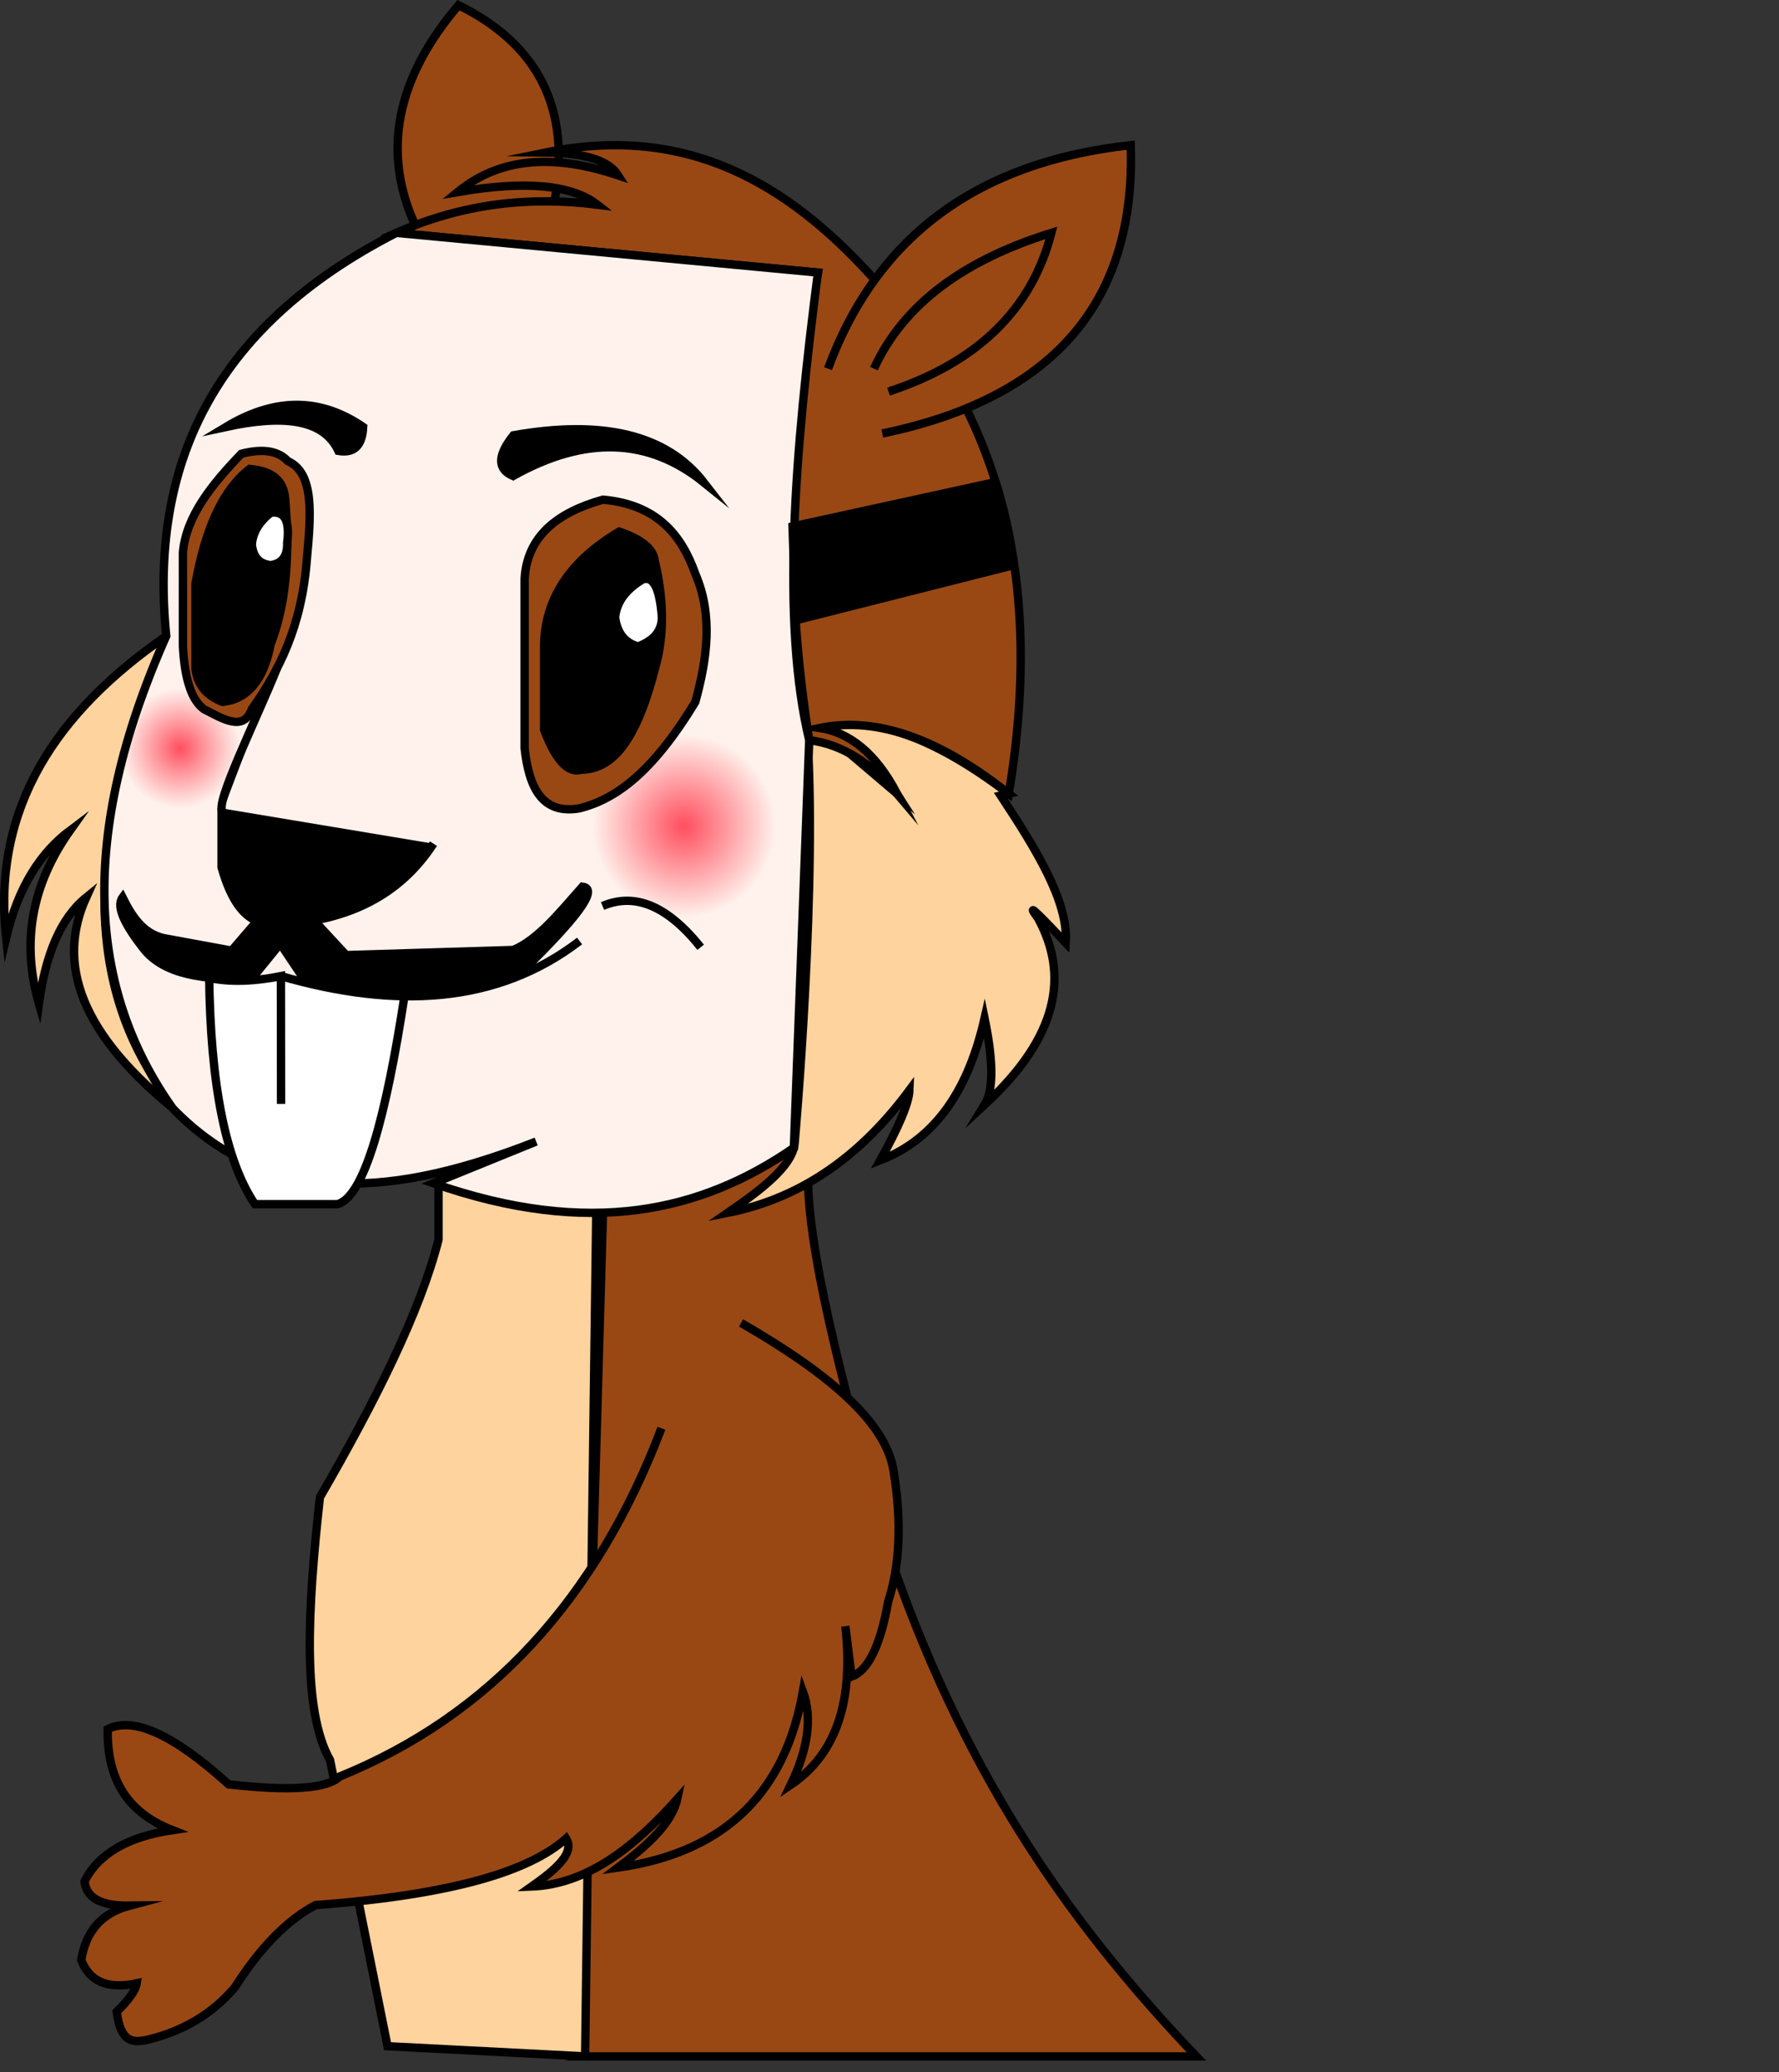 <svg xmlns="http://www.w3.org/2000/svg" xmlns:xlink="http://www.w3.org/1999/xlink" viewBox="0 0 852.17 991.94"><rect x="0" y="0" width="852.17" height="991.94" fill="#333333" stroke="none"/><defs><style>.cls-1{fill:#994814;}.cls-1,.cls-2,.cls-3,.cls-4,.cls-7,.cls-8{stroke:#000;stroke-miterlimit:10;stroke-width:4px;}.cls-2{fill:#ffd39d;}.cls-3{fill:none;}.cls-4{fill:#fff2ec;}.cls-5{fill:url(#Unbenannter_Verlauf_7);}.cls-6{fill:url(#Unbenannter_Verlauf_21);}.cls-8{fill:#fff;}</style><radialGradient id="Unbenannter_Verlauf_7" cx="327.63" cy="395.48" r="44" gradientUnits="userSpaceOnUse"><stop offset="0" stop-color="#ff4e5e"/><stop offset="1" stop-color="#fff2ec"/></radialGradient><radialGradient id="Unbenannter_Verlauf_21" cx="378.67" cy="374.78" r="34.86" gradientTransform="translate(-3.38 3.43) rotate(-0.52)" gradientUnits="userSpaceOnUse"><stop offset="0" stop-color="#ff4e5e"/><stop offset="0.34" stop-color="#ff979d"/><stop offset="0.68" stop-color="#ffd8d6"/><stop offset="0.83" stop-color="#fff2ec"/></radialGradient></defs><g id="Koerper"><path class="cls-1" d="M581.22,596.77l-5.11,177.31L549.25,904.72c-.57,36,4.06,68.54,16,96.28h300.2C809.07,941.84,757,871.78,719.67,764.37,699.8,693.08,680.14,622.14,679.43,582L661,538.41l-79.78,58.36" transform="translate(-292.37 -16.52)"/><path class="cls-2" d="M502.44,584.13v25.78c-8.82,34.7-30.25,77.42-56.83,123.41-6,54-8.47,102.41,4.86,125.78l27.54,137,94.64,4.87L578,596.23,544.72,562l-42.28,22.09" transform="translate(-292.37 -16.52)"/></g><g id="Arm"><path class="cls-1" d="M647.34,649.83C688.09,673.31,717,697,720.43,720.94c4,24.63,2.91,45.27-2.61,62.32-4.05,22.73-10.15,33.13-17.52,35.93q-1.51-12.3-3-24.15c3.9,34.36-3.45,60.67-26.2,76,8.15-16.85,10.59-31.93,5.88-44.79-8.25,46.56-35.38,76.78-88.61,84.37,14.39-10.74,26-21.59,28.4-32.84-21,23.48-43.48,40.85-69.76,41.89,11.51-8.11,20.87-16.07,16.54-23C546.28,912,510.34,923.54,443.5,928.54c-13.78,7.24-26.64,20.59-38.68,39.42-10.56,12.43-24.55,21.09-42.65,25.24-6.13,1.11-12,1.24-13.88-13.59,5.38-5.27,9-10,9.57-13.61-14.72,3.11-22.82-1.48-26.56-11.12,2.09-13.22,9.2-22.38,23.11-26.06-15,.18-20.7-4.47-21.53-11.61,6.62-13.28,20.76-21.38,42.07-24.56-23.78-9.29-31.28-26.85-31-48.34,12.32-6.16,31.59,2.57,57.94,26.44,30,3.41,47.41,2,53.21-3.77Q562.33,823.5,609.2,700.27" transform="translate(-292.37 -16.52)"/></g><g id="Baeckchen"><path class="cls-2" d="M372,321c-52.35,36.19-83.54,81.84-76.69,144.5,5.8-24.42,16.47-40.86,30.69-51.5-18.54,26.11-23.44,53.79-15,83,3.17-23.37,10.34-40.88,22.66-50.86-14,31-4.27,65.2,46.34,104.74-51.23-57.67-46.24-137.29-8-229.88" transform="translate(-292.37 -16.52)"/><path class="cls-2" d="M680,370.85c7.33-13.52,27.79,2.92,42.09,25.65L685,365c22.42-5.85,51.16,1.63,90.5,31.5l-3.78.87c16.79,25.5,32.53,50.67,31.16,70.53-9.89-10.37-20.65-21.77-13.29-11.83,14.87,27.27,9.91,56.67-25.59,89.37,3.9-6.33,4.69-18.64,0-41.44-7.53,33.16-22.74,57.49-50,68,8.7-15.65,13.77-27.3,14-33.59-22.22,29.9-50,51.37-87.11,58.75C657.14,586,671.81,574.85,673,564c0,0,11.52-128.31,5.64-201.9" transform="translate(-292.37 -16.52)"/></g><g id="rechtes_Ohr" data-name="rechtes Ohr"><path class="cls-1" d="M491.2,124.19Q467.22,71.6,512,19c37.54,18.49,54.41,49,45.87,94.39" transform="translate(-292.37 -16.52)"/></g><g id="Kopf"><path class="cls-1" d="M710.5,149.5c-40.84-45.23-89.21-73.74-156.61-60,19.5.2,30.33,4.16,34.61,11-29.08-9.76-55.43-9.6-77,8,31.3-5.45,54.22-3.93,67,6-31.83-4-63.88-.82-96.27,13.5l166.68,15.7L661,144.84l23.2,2.18C668.84,223.49,668.52,298,680,370.85c16.53,2.12,30.2,11.58,42.09,25.65-10.3-19.66-22.85-29.27-37-31.5,28.45-5.82,58.79,6.36,90.5,31.5C793.64,287.94,768,209.08,711,150" transform="translate(-292.37 -16.52)"/></g><g id="linkes_Ohr" data-name="linkes Ohr"><path class="cls-1" d="M689,193Q724,98.08,834,86c2.52,72.93-34.63,120.56-119,138.05" transform="translate(-292.37 -16.52)"/><path class="cls-3" d="M718,204q63.88-21,78-76c-41.08,12.78-70.61,33.61-85,65" transform="translate(-292.37 -16.52)"/></g><g id="Maske"><path class="cls-4" d="M482.23,128l201.94,19C673,233.46,666.47,314.35,680,370.85L672.64,566c-44,30.38-97.63,43.21-172.64,17l49.2-20c-65.74,25.77-126.83,32.89-174-15.77C334.69,490.25,329.42,416.85,372,321,364,240.55,393.25,173.54,482.23,128Z" transform="translate(-292.37 -16.52)"/><g id="Ebene_24" data-name="Ebene 24"><circle class="cls-5" cx="327.63" cy="395.48" r="44"/><path class="cls-6" d="M368.51,336.37c-10.43,24.66-18.47,49.31-20.34,74a48.5,48.5,0,0,0,19.46,3c24.13-1.19,42.85-19.38,41.8-40.63C408.45,352.84,390.55,337.34,368.51,336.37Z" transform="translate(-292.37 -16.52)"/></g><g id="Augenbrauen"><path class="cls-7" d="M538.31,224.9q-11.62,14.58-.17,19.5,51.65-29,91.42,3.11C611.61,224.39,580.79,217.37,538.31,224.9Z" transform="translate(-292.37 -16.52)"/><path class="cls-7" d="M454.48,232.39q11.26,1.92,11.85-11.47c-19.29-13.21-40.85-15-65.77,0C427.26,215.15,447.24,216.77,454.48,232.39Z" transform="translate(-292.37 -16.52)"/></g><path class="cls-7" d="M672,268.56l97.28-21.27A225.88,225.88,0,0,1,778,287.07l-104.49,26.4Z" transform="translate(-292.37 -16.52)"/><g id="Bart"><path class="cls-7" d="M415.93,452.3l22.4,33.47c44.27,6.68,81,6,106.09-6.1C566.54,457.91,580,442,571.37,441c-10.81,12.18-21.47,25.54-33.2,30.3l-80,2.45L438.33,452.3l-5.43-2.55Z" transform="translate(-292.37 -16.52)"/><path class="cls-7" d="M435.79,457l-22.64,27.82c-23,1.14-42.07-1.75-51.85-13.91-8.81-11.23-13.56-20.22-10.23-24.75,4.48,8.94,9.63,17.08,19.61,19.45l32.64,6,16.94-19.67,19.67-5.81Z" transform="translate(-292.37 -16.52)"/></g></g><g id="Augen"><path class="cls-1" d="M581.22,255.72c-22.08,6.18-36.38,17.61-37.55,37.9v81.16c2.09,18.68,8.24,31.84,26.33,28.72,16.71-4.24,34.52-16.39,55.44-50.94,5.77-20.94,8.52-41.62,0-61.34C618.79,272.45,607,258.06,581.22,255.72Z" transform="translate(-292.37 -16.52)"/><path class="cls-1" d="M408,233.74c-14.27,14.81-26.51,30-28,47.26v45c.84,16,4.26,25.78,10,30,9.25,4.74,19,10.95,23,0,12.9-18.28,23.88-39.21,26.37-71.89,1.88-20.57,3.77-41.15-9.09-46.81C426.05,232.79,419.31,230.88,408,233.74Z" transform="translate(-292.37 -16.52)"/><path class="cls-7" d="M589,271c-24,14.21-36.12,32.77-36,55.78v39.11c5.81,15.33,11.8,20.93,17.93,19.11,13.18-.28,25.41-10.52,35.07-48,4.67-15.83,4.51-33.21,0-52C605.41,279.69,600.5,274.93,589,271Z" transform="translate(-292.37 -16.52)"/><path class="cls-7" d="M429,255.72c2.33,26.88.4,50.3-7,69.28-3.36,17.4-11.19,26.27-23,27.56-7.88-3-12.18-8.37-13-16V296q7.22-40.72,26-55C421.43,241.88,428.35,245.45,429,255.72Z" transform="translate(-292.37 -16.52)"/><path class="cls-8" d="M600,294c-6.66,4.21-12,9.42-13,18q1.47,11.29,11,14c6.64-2.55,11.26-6.55,11.44-13.74C608.47,298.83,605.58,291.86,600,294Z" transform="translate(-292.37 -16.52)"/><path class="cls-8" d="M429.93,276.41c.19,6.42-2.51,9.92-7.93,10.66q-8.16-.88-9-10.07c.69-6.52,4.24-11.16,9-15C428.58,261,431.31,265.62,429.93,276.41Z" transform="translate(-292.37 -16.52)"/></g><g id="Nase"><path class="cls-7" d="M500,420.41c-16,24.69-40.86,36.82-73.07,38.67-11.05.73-21.45-2.61-28.43-27.41V403.5" transform="translate(-292.37 -16.52)"/><path class="cls-7" d="M425.08,336.37c-10,24.91-30,65-26.08,68.63" transform="translate(-292.37 -16.52)"/></g><g id="Mund"><path class="cls-8" d="M392.56,483.81Q393.48,562,414.48,593H454c12.95-3.52,23.29-42.06,32.19-100.12" transform="translate(-292.37 -16.52)"/><path class="cls-3" d="M364,466q18.54,26.72,62.93,17.81L427,545" transform="translate(-292.37 -16.52)"/><path class="cls-3" d="M426.93,483.81C481.6,499.62,530.39,497.36,570,467" transform="translate(-292.37 -16.52)"/><path class="cls-3" d="M581,450.26c15.37-6.58,31-.26,47,19.74" transform="translate(-292.37 -16.52)"/></g></svg>